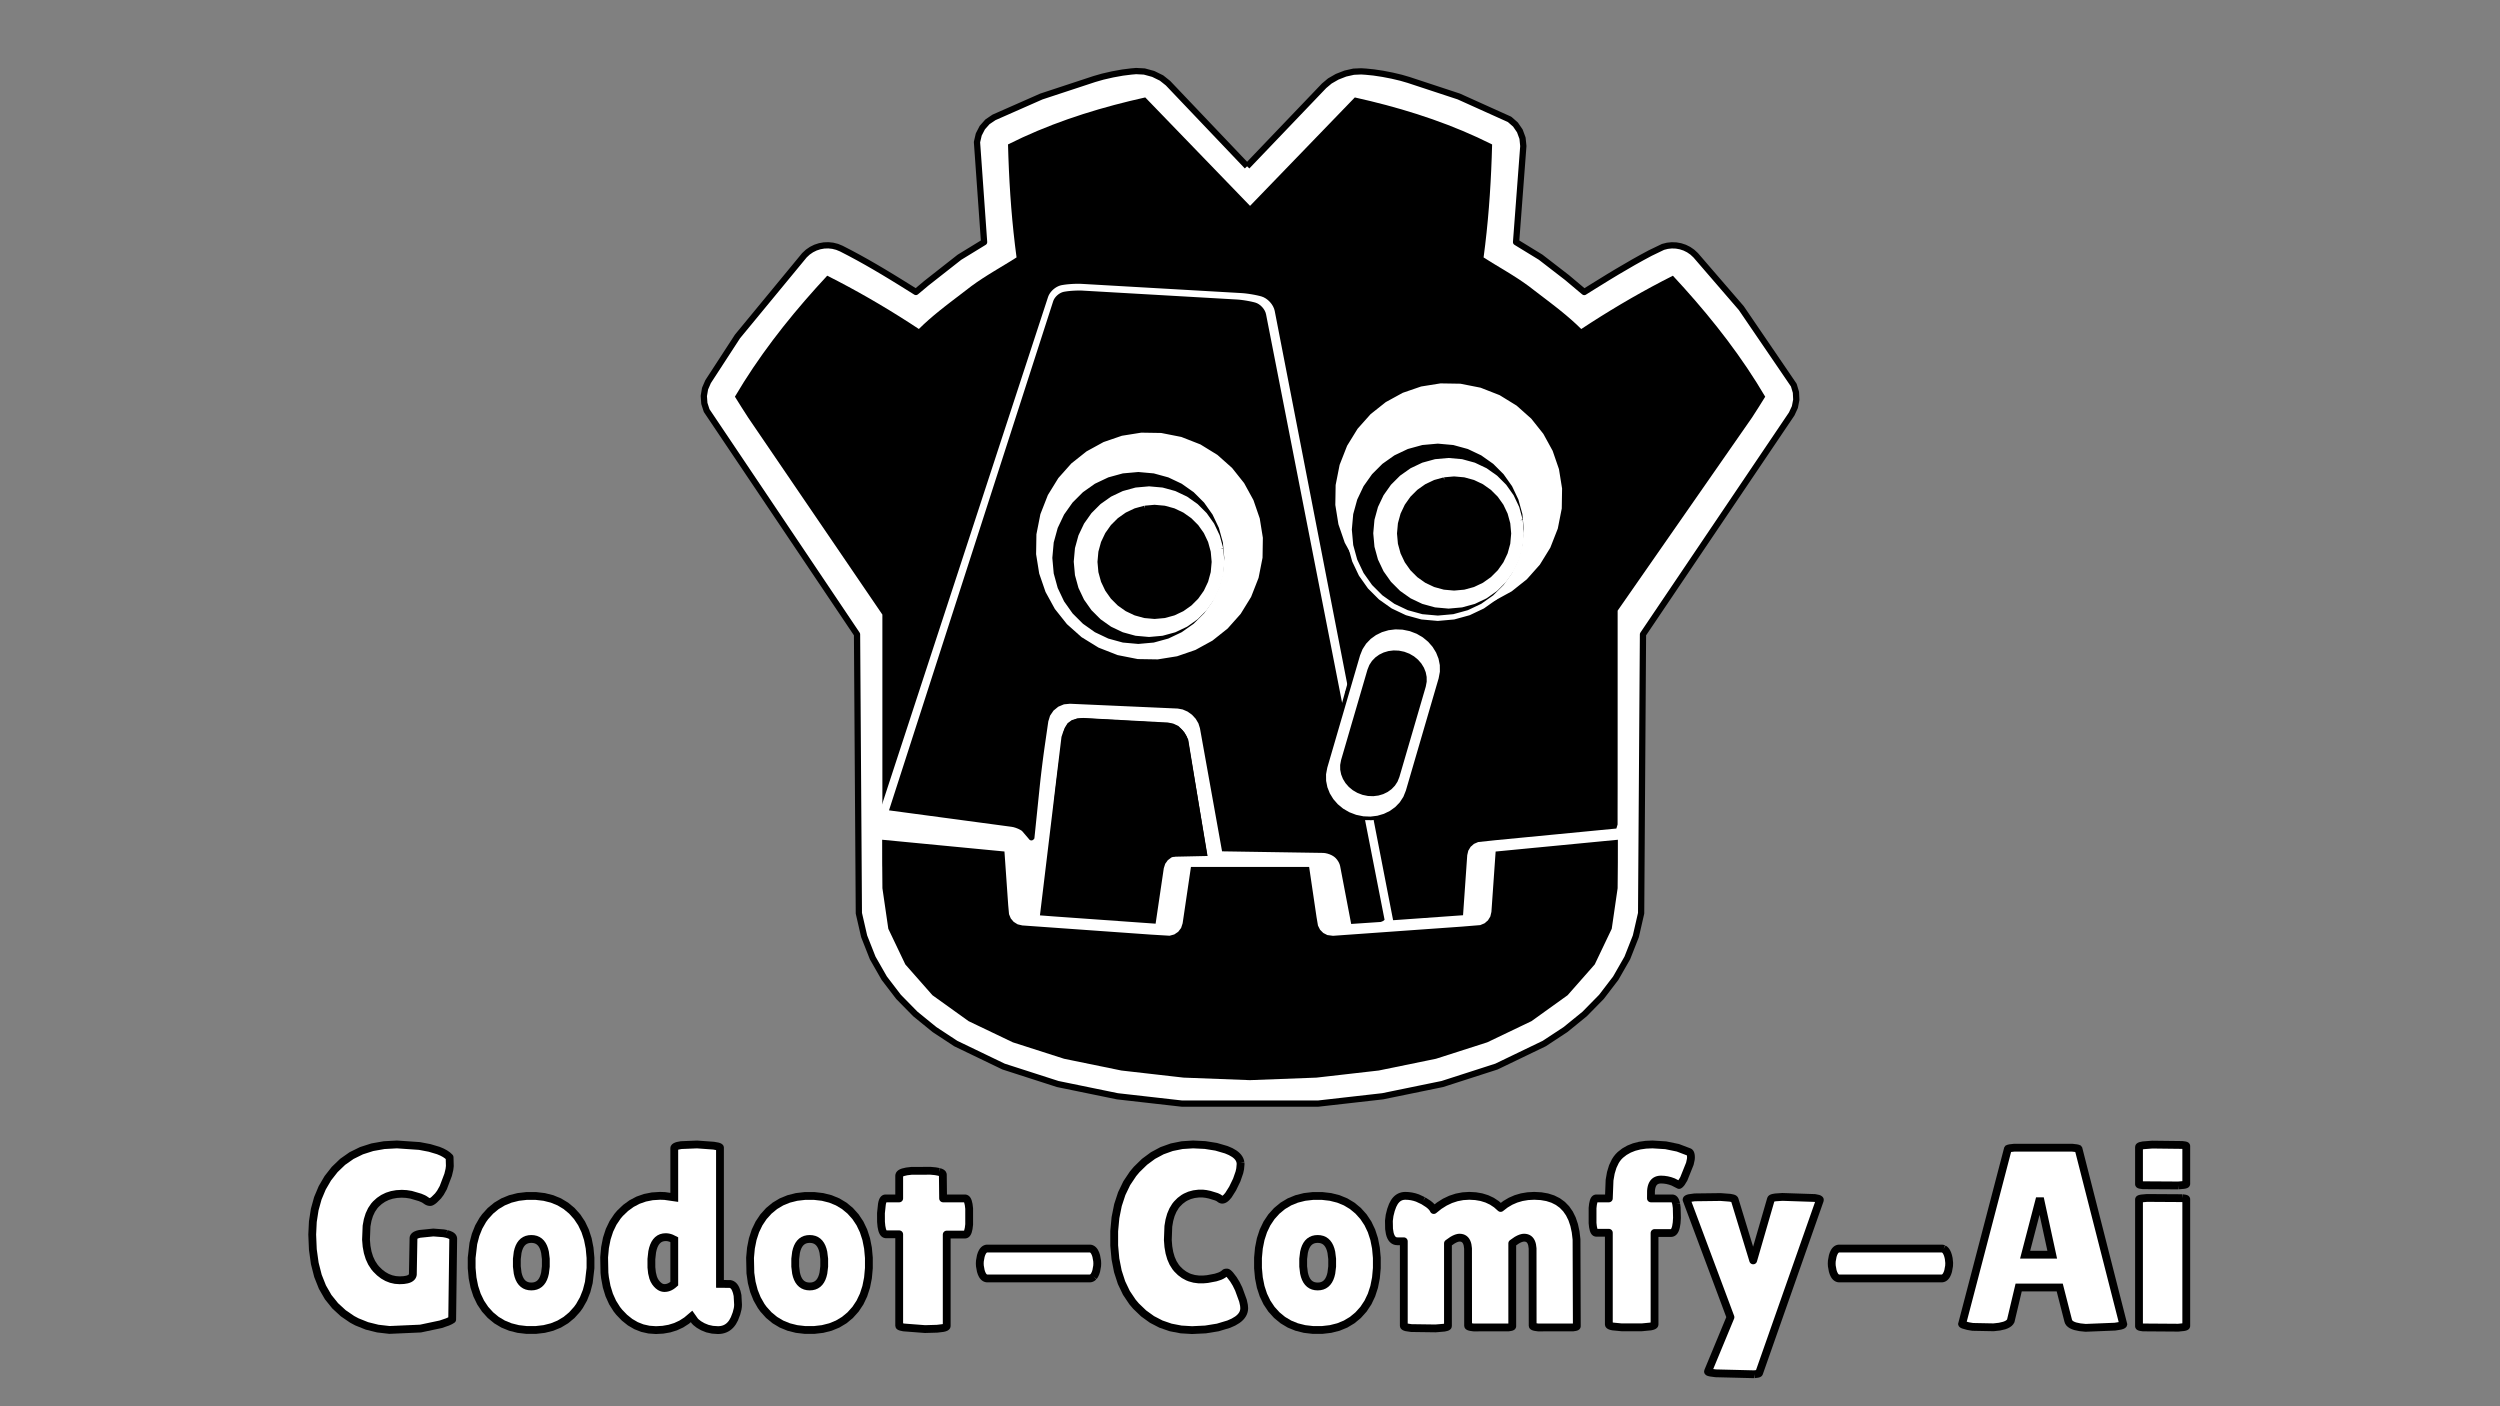 <?xml version="1.0" encoding="UTF-8" standalone="no"?>
<svg
   version="1.1"
   width="1920"
   height="1080"
   id="svg51"
   sodipodi:docname="Godot_Comfy_AI_logo.svg"
   inkscape:version="1.3.2 (091e20ef0f, 2023-11-25, custom)"
   xmlns:inkscape="http://www.inkscape.org/namespaces/inkscape"
   xmlns:sodipodi="http://sodipodi.sourceforge.net/DTD/sodipodi-0.dtd"
   xmlns="http://www.w3.org/2000/svg"
   xmlns:svg="http://www.w3.org/2000/svg">
  <rect width="100%" height="100%" fill="#808080" stroke="none"/>
  <defs
     id="defs51" />
  <sodipodi:namedview
     id="namedview51"
     pagecolor="#ffffff"
     bordercolor="#000000"
     borderopacity="0.25"
     inkscape:showpageshadow="2"
     inkscape:pageopacity="0.0"
     inkscape:pagecheckerboard="0"
     inkscape:deskcolor="#d1d1d1"
     showguides="true"
     inkscape:zoom="0.3892311"
     inkscape:cx="888.93205"
     inkscape:cy="706.52114"
     inkscape:window-width="1920"
     inkscape:window-height="1008"
     inkscape:window-x="0"
     inkscape:window-y="0"
     inkscape:window-maximized="1"
     inkscape:current-layer="strokes" />
  <g
     id="ViewLayer_LineSet"
     inkscape:groupmode="lineset"
     inkscape:label="ViewLayer_LineSet">
    <g
       inkscape:groupmode="layer"
       id="strokes"
       inkscape:label="strokes">
      <path
         fill="none"
         stroke-width="3.0"
         stroke-linecap="butt"
         stroke-opacity="1.0"
         stroke="rgb(0, 0, 0)"
         stroke-linejoin="round"
         d=" M 957.777, 127.713 950.884, 120.468 943.991, 113.224 937.098, 105.979 930.205, 98.734 923.312, 91.489 916.419, 84.244 909.526, 77.000 902.633, 69.755 897.028, 63.863 892.093, 59.929 885.705, 56.784 878.837, 54.906 872.534, 54.580 868.764, 54.905 862.173, 55.727 854.484, 57.116 846.869, 58.862 840.486, 60.697 830.988, 63.826 821.490, 66.956 811.993, 70.086 802.495, 73.216 799.778, 74.111 790.628, 78.145 781.478, 82.180 772.328, 86.214 763.404, 90.149 758.366, 93.546 754.409, 98.006 751.680, 103.284 750.325, 109.135 751.033, 119.110 751.742, 129.085 752.451, 139.060 753.159, 149.034 753.868, 159.009 754.576, 168.984 755.285, 178.959 755.784, 185.985 747.255, 191.205 738.725, 196.425 736.864, 197.564 728.999, 203.739 721.133, 209.914 713.268, 216.090 711.424, 217.537 708.758, 219.782 706.088, 222.021 703.423, 224.238 697.218, 220.352 690.992, 216.481 684.736, 212.641 678.443, 208.843 672.106, 205.100 665.717, 201.425 659.268, 197.831 652.752, 194.330 646.161, 190.936 642.916, 189.589 639.572, 188.742 636.182, 188.386 632.799, 188.511 629.473, 189.110 626.258, 190.171 623.204, 191.685 620.365, 193.644 617.792, 196.038 611.432, 203.755 605.071, 211.471 598.710, 219.187 592.349, 226.903 585.988, 234.619 579.627, 242.335 573.266, 250.051 566.412, 258.365 560.960, 266.749 555.508, 275.132 550.056, 283.515 544.604, 291.898 543.804, 293.128 541.484, 298.476 540.529, 304.124 540.935, 309.818 542.700, 315.308 548.278, 323.608 553.855, 331.908 559.433, 340.208 565.011, 348.508 570.588, 356.808 576.166, 365.108 581.744, 373.408 587.321, 381.708 592.899, 390.008 598.477, 398.308 604.054, 406.608 609.632, 414.908 615.210, 423.208 620.787, 431.508 626.365, 439.808 631.942, 448.108 637.520, 456.408 643.098, 464.708 648.675, 473.008 654.253, 481.308 658.206, 487.191 658.271, 497.191 658.337, 507.191 658.402, 517.191 658.467, 527.190 658.532, 537.190 658.597, 547.190 658.662, 557.190 658.727, 567.190 658.793, 577.189 658.858, 587.189 658.923, 597.189 658.988, 607.189 659.053, 617.188 659.118, 627.188 659.184, 637.188 659.249, 647.188 659.314, 657.188 659.379, 667.187 659.444, 677.187 659.509, 687.187 659.574, 697.187 659.602, 701.368 661.839, 711.114 663.667, 719.083 667.334, 728.386 670.223, 735.714 675.184, 744.397 679.088, 751.229 685.166, 759.170 690.082, 765.594 697.089, 772.729 703.025, 778.774 710.784, 785.083 717.736, 790.737 726.093, 796.229 734.035, 801.449 743.044, 805.788 752.054, 810.127 761.064, 814.466 770.073, 818.805 770.735, 819.123 780.253, 822.190 789.771, 825.257 799.289, 828.324 808.808, 831.390 812.333, 832.526 822.128, 834.539 831.923, 836.552 841.719, 838.565 851.514, 840.578 858.165, 841.945 868.101, 843.073 878.037, 844.200 887.973, 845.328 897.909, 846.455 907.537, 847.548 917.537, 847.548 927.537, 847.548 937.537, 847.548 947.537, 847.548 957.537, 847.548 967.537, 847.548 977.537, 847.548 987.537, 847.548 997.537, 847.548 1007.537, 847.548 1012.495, 847.548 1022.432, 846.420 1032.368, 845.293 1042.304, 844.165 1052.240, 843.038 1061.866, 841.945 1071.661, 839.932 1081.457, 837.919 1091.252, 835.906 1101.047, 833.893 1107.695, 832.527 1117.213, 829.460 1126.731, 826.392 1136.249, 823.325 1145.767, 820.258 1149.287, 819.124 1158.296, 814.783 1167.305, 810.443 1176.314, 806.103 1185.323, 801.763 1185.979, 801.447 1194.335, 795.953 1202.273, 790.734 1210.031, 784.424 1216.980, 778.770 1223.985, 771.634 1229.919, 765.590 1235.995, 757.647 1240.909, 751.225 1245.869, 742.542 1249.772, 735.710 1253.438, 726.406 1256.325, 719.079 1258.561, 709.333 1260.389, 701.366 1260.455, 691.366 1260.522, 681.366 1260.588, 671.366 1260.654, 661.367 1260.720, 651.367 1260.787, 641.367 1260.853, 631.367 1260.919, 621.368 1260.986, 611.368 1261.052, 601.368 1261.118, 591.368 1261.184, 581.368 1261.251, 571.369 1261.317, 561.369 1261.383, 551.369 1261.449, 541.369 1261.516, 531.370 1261.582, 521.370 1261.648, 511.370 1261.714, 501.370 1261.781, 491.370 1261.808, 487.191 1267.402, 478.902 1272.995, 470.613 1278.589, 462.323 1284.182, 454.034 1289.776, 445.745 1295.369, 437.455 1300.963, 429.166 1306.556, 420.877 1312.150, 412.587 1317.743, 404.298 1323.337, 396.009 1328.930, 387.719 1334.524, 379.430 1340.117, 371.141 1345.711, 362.852 1351.304, 354.562 1356.898, 346.273 1362.491, 337.984 1368.085, 329.694 1373.678, 321.405 1376.031, 317.919 1378.470, 312.629 1379.554, 307.009 1379.281, 301.311 1377.646, 295.785 1372.013, 287.523 1366.379, 279.261 1360.746, 270.999 1355.112, 262.737 1349.478, 254.475 1343.845, 246.213 1338.211, 237.951 1337.315, 236.636 1330.783, 229.064 1324.251, 221.492 1317.719, 213.920 1311.187, 206.348 1304.656, 198.776 1302.312, 196.060 1299.740, 193.668 1296.903, 191.711 1293.852, 190.197 1290.638, 189.137 1287.315, 188.538 1283.934, 188.412 1280.546, 188.767 1277.204, 189.612 1268.196, 193.954 1267.372, 194.351 1260.857, 197.853 1254.408, 201.450 1245.770, 206.488 1241.681, 208.874 1235.388, 212.675 1226.881, 217.931 1222.904, 220.389 1216.699, 224.276 1214.035, 222.058 1211.368, 219.817 1203.716, 213.378 1203.421, 213.130 1195.505, 207.019 1187.589, 200.908 1183.195, 197.517 1174.667, 192.295 1166.139, 187.073 1164.338, 185.970 1165.091, 175.999 1165.845, 166.027 1166.598, 156.056 1167.352, 146.084 1168.105, 136.113 1168.859, 126.141 1169.612, 116.169 1169.913, 112.184 1169.301, 106.138 1167.241, 100.543 1163.879, 95.643 1159.363, 91.684 1150.246, 87.575 1141.129, 83.466 1132.013, 79.356 1122.896, 75.247 1120.342, 74.096 1110.845, 70.966 1101.348, 67.836 1091.850, 64.705 1082.353, 61.575 1081.865, 61.414 1076.093, 59.729 1069.239, 58.102 1061.974, 56.692 1055.010, 55.637 1049.027, 55.040 1045.366, 54.801 1039.597, 55.059 1033.252, 56.484 1026.952, 58.937 1021.314, 62.179 1016.890, 65.891 1009.979, 73.118 1003.068, 80.346 996.157, 87.574 989.246, 94.801 982.335, 102.029 975.424, 109.257 968.513, 116.484 961.602, 123.712 957.777, 127.713 "
         id="path1"
         style="stroke-width:4.8;stroke-dasharray:none;fill:#ffffff"
         inkscape:export-filename="godot-comfy-ai-logo_2.png"
         inkscape:export-xdpi="300"
         inkscape:export-ydpi="300" />
      <path
         fill="none"
         stroke-width="3"
         stroke-linecap="butt"
         stroke-opacity="1"
         stroke="rgb(0, 0, 0)"
         stroke-linejoin="round"
         d="m 1067.343,706.911 5.687,-0.405 -0.026,0.002 9.974,-0.712 9.975,-0.711 0.298,-0.022 9.975,-0.711 9.975,-0.711 0.298,-0.022 9.975,-0.711 0.149,-0.011 0.358,-5.123 0.696,-9.976 0.019,-0.27 0.696,-9.975 0.019,-0.27 0.696,-9.976 0.019,-0.27 0.696,-9.976 0.019,-0.27 0.804,-3.464 1.781,-2.96 2.58,-2.272 3.199,-1.401 9.943,-1.066 3.433,-0.369 9.954,-0.96 9.954,-0.96 3.293,-0.318 9.954,-0.96 9.953,-0.96 3.294,-0.318 9.953,-0.96 9.954,-0.96 3.293,-0.318 9.954,-0.96 1.646,-0.158 9.954,-0.96 1.647,-0.159 0.928,-3.092 v -6.042 -3.021 l 0.022,-10 0.019,-8.928 v -10 -10 -10 -4.835 -10 -10 -10 -4.835 -10 -7.418 -10 -10 -10 -10 -9.165 l 5.712,-8.208 5.711,-8.208 5.712,-8.209 5.711,-8.208 5.712,-8.209 5.711,-8.208 5.712,-8.209 5.711,-8.208 5.712,-8.209 5.711,-8.208 5.712,-8.208 5.711,-8.209 5.712,-8.208 5.711,-8.209 5.712,-8.208 5.711,-8.209 5.712,-8.208 6.065,-8.716 5.112,-7.973 5.059,-8.084 -5.201,-8.541 -1.648,-2.707 -5.459,-8.379 -1.702,-2.612 -5.697,-8.219 -1.752,-2.526 -5.917,-8.062 -1.796,-2.449 -6.118,-7.91 -1.838,-2.376 -6.3,-7.766 -1.874,-2.31 -6.465,-7.628 -1.904,-2.246 -6.614,-7.501 -1.926,-2.185 -6.747,-7.381 -1.943,-2.127 -8.094,4.148 -8.037,4.261 -7.976,4.37 -7.908,4.473 -7.836,4.569 -7.76,4.659 -7.677,4.743 -7.59,4.821 -7.498,4.894 -3.778,-3.634 -3.869,-3.504 -3.947,-3.394 -4.011,-3.305 -4.062,-3.235 -4.1,-3.185 -4.123,-3.155 -4.133,-3.146 -4.13,-3.157 -4.106,-3.163 -4.202,-3.002 -4.28,-2.871 -4.338,-2.771 -4.378,-2.703 -4.4,-2.666 -4.403,-2.661 -4.388,-2.685 -4.355,-2.741 1.219,-9.59 1.08,-9.569 0.948,-9.565 0.824,-9.573 0.706,-9.595 0.594,-9.632 0.489,-9.681 0.392,-9.745 0.3,-9.824 -9.011,-4.336 -2.244,-1.081 -9.154,-4.026 -2.252,-0.991 -9.279,-3.728 -2.261,-0.909 -9.388,-3.445 -2.273,-0.834 -9.482,-3.176 -2.283,-0.765 -9.564,-2.924 -2.292,-0.701 -9.633,-2.687 -2.299,-0.641 -9.691,-2.467 -2.301,-0.586 -9.74,-2.265 -2.297,-0.534 -6.949,7.191 -6.949,7.191 -6.949,7.191 -6.949,7.192 -6.949,7.191 -6.949,7.191 -6.949,7.191 -6.949,7.191 -6.949,7.191 -6.949,7.191 -6.949,7.191 -4.034,4.174 -6.949,-7.191 -6.949,-7.191 -6.949,-7.191 -6.948,-7.192 -6.95,-7.191 -6.949,-7.191 -6.948,-7.191 -6.95,-7.191 -6.948,-7.191 -6.949,-7.191 -6.949,-7.191 -4.034,-4.174 0.015,-0.021 -9.74,2.266 -2.292,0.533 -9.69,2.468 -2.298,0.585 -9.632,2.687 -2.296,0.641 -9.563,2.924 -2.291,0.7 -9.482,3.177 -2.283,0.764 -9.388,3.445 -2.272,0.834 -9.279,3.729 -2.261,0.909 -9.154,4.026 -2.251,0.991 -9.011,4.337 -2.244,1.08 0.299,9.824 0.391,9.745 0.489,9.682 0.595,9.632 0.706,9.595 0.825,9.573 0.951,9.564 1.082,9.57 1.222,9.588 -4.362,2.742 -4.392,2.686 -4.405,2.66 -4.401,2.666 -4.378,2.703 -4.337,2.772 -4.278,2.871 -4.202,3.001 -4.107,3.163 -4.126,3.157 -4.131,3.146 -4.123,3.155 -4.101,3.186 -4.064,3.235 -4.014,3.304 -3.951,3.395 -3.872,3.504 -3.78,3.634 -7.497,-4.894 -7.589,-4.821 -7.676,-4.744 -7.759,-4.659 -7.835,-4.569 -7.908,-4.472 -7.976,-4.37 -8.038,-4.262 -8.096,-4.147 -6.746,7.382 -1.943,2.127 -6.613,7.501 -1.927,2.185 -6.464,7.629 -1.903,2.246 -6.299,7.766 -1.873,2.309 -6.117,7.911 -1.837,2.376 -5.916,8.062 -1.796,2.448 -5.697,8.218 -1.751,2.526 -5.459,8.379 -1.702,2.612 -5.202,8.541 -1.649,2.707 5.058,8.083 5.111,7.973 5.63,8.264 5.631,8.265 5.63,8.264 5.631,8.264 5.63,8.264 5.631,8.265 5.63,8.264 5.631,8.264 5.63,8.264 5.631,8.264 5.63,8.265 5.631,8.264 5.63,8.264 5.631,8.264 5.63,8.265 5.631,8.264 5.63,8.264 5.631,8.264 1.725,2.533 v 10 10 10 10 10 0.677 10 8.93 10 8.929 10 8.93 10 8.93 10 8.93 7.94 l 99.196,9.738 124.548,22.958 132.9,-2.932 3.288,54.022 z"
         id="path32"
         style="fill:#000000;stroke:none;stroke-width:4.1;stroke-dasharray:none"
         sodipodi:nodetypes="ccccccccccccccccccccccccccccccccccccccccccccccccccccccccccccccccccccccccccccccccccccccccccccccccccccccccccccccccccccccccccccccccccccccccccccccccccccccccccccccccccccccccccccccccccccccccccccccccccccccccccccccccccccccccccccccccccccccccccccccccccccccccccccccccccccccccccccccccccccccccccccccccccc" />
      <path
         fill="none"
         stroke-width="3.0"
         stroke-linecap="butt"
         stroke-opacity="1.0"
         stroke="rgb(0, 0, 0)"
         stroke-linejoin="round"
         d=" M 1132.332, 468.499 1134.271, 468.187 1143.727, 464.934 1148.709, 463.220 1157.478, 458.413 1162.062, 455.901 1169.891, 449.679 1174.017, 446.399 1180.665, 438.929 1184.261, 434.888 1189.505, 426.373 1192.482, 421.538 1196.130, 412.227 1198.366, 406.519 1200.299, 396.708 1201.483, 390.704 1201.642, 380.705 1201.732, 375.036 1200.145, 365.163 1199.287, 359.829 1196.032, 350.374 1194.318, 345.396 1189.510, 336.628 1186.998, 332.048 1180.775, 324.220 1177.499, 320.099 1170.028, 313.451 1165.991, 309.860 1157.476, 304.617 1152.648, 301.645 1143.337, 297.998 1137.642, 295.766 1127.831, 293.832 1121.819, 292.646 1111.820, 292.483 1106.144, 292.391 1096.271, 293.974 1090.931, 294.829 1081.474, 298.079 1076.492, 299.791 1067.721, 304.595 1063.139, 307.104 1055.308, 313.324 1051.185, 316.598 1044.535, 324.067 1040.943, 328.102 1035.699, 336.616 1032.726, 341.443 1029.078, 350.754 1026.845, 356.452 1024.911, 366.263 1023.725, 372.277 1023.564, 382.276 1023.472, 387.954 1025.057, 397.827 1025.915, 403.168 1029.168, 412.624 1030.882, 417.609 1035.689, 426.378 1038.202, 430.963 1044.247, 438.569 "
         id="path31"
         style="fill:#ffffff;stroke-width:4.1;stroke-dasharray:none" />
      <path
         fill="none"
         stroke-width="3.0"
         stroke-linecap="butt"
         stroke-opacity="1.0"
         stroke="rgb(0, 0, 0)"
         stroke-linejoin="round"
         d=" M 1033.163, 531.001 1031.255, 521.184 1029.348, 511.368 1027.441, 501.551 1025.533, 491.735 1023.626, 481.919 1021.718, 472.102 1019.811, 462.286 1017.904, 452.469 1015.996, 442.653 1014.089, 432.837 1012.182, 423.020 1010.274, 413.204 1008.367, 403.387 1006.459, 393.571 1004.552, 383.755 1002.645, 373.938 1000.737, 364.122 998.830, 354.305 996.923, 344.489 995.015, 334.672 993.108, 324.856 991.200, 315.040 989.293, 305.223 987.386, 295.407 985.478, 285.590 983.571, 275.774 981.664, 265.958 979.756, 256.141 977.849, 246.325 976.496, 239.364 976.083, 237.907 975.412, 236.428 974.509, 234.985 973.408, 233.632 972.152, 232.422 970.789, 231.401 969.371, 230.608 968.011, 230.096 967.964, 230.079 967.954, 230.075 968.010, 230.091 967.964, 230.079 967.954, 230.076 966.477, 229.689 964.720, 229.286 962.804, 228.898 960.804, 228.539 958.797, 228.223 956.860, 227.963 955.067, 227.768 953.487, 227.646 943.504, 227.070 933.521, 226.494 923.537, 225.919 913.554, 225.343 903.570, 224.767 893.587, 224.192 883.603, 223.616 873.620, 223.040 863.637, 222.464 853.653, 221.889 843.670, 221.313 833.686, 220.737 830.695, 220.565 829.835, 220.526 828.890, 220.503 827.875, 220.497 826.803, 220.508 825.691, 220.535 824.555, 220.579 823.412, 220.638 822.278, 220.712 821.169, 220.799 820.102, 220.899 819.092, 221.009 818.155, 221.129 817.303, 221.256 816.053, 221.459 815.235, 221.636 814.399, 221.904 813.556, 222.259 812.719, 222.695 811.901, 223.208 811.112, 223.788 810.366, 224.428 809.671, 225.118 809.039, 225.848 808.479, 226.608 807.999, 227.386 807.606, 228.171 807.306, 228.952 804.197, 238.456 801.088, 247.961 797.979, 257.465 794.870, 266.969 791.760, 276.474 788.651, 285.978 785.542, 295.483 782.433, 304.987 779.324, 314.491 776.215, 323.996 773.106, 333.500 769.996, 343.005 766.887, 352.509 763.778, 362.013 760.669, 371.518 757.560, 381.022 754.451, 390.526 751.342, 400.031 748.232, 409.535 745.123, 419.040 742.014, 428.544 738.905, 438.048 735.796, 447.553 732.687, 457.057 729.578, 466.561 726.468, 476.066 723.359, 485.570 720.250, 495.075 717.141, 504.579 714.032, 514.083 710.923, 523.588 707.814, 533.092 704.704, 542.596 701.595, 552.101 698.486, 561.605 695.377, 571.110 692.268, 580.614 689.159, 590.118 686.050, 599.623 682.940, 609.127 679.831, 618.632 677.667, 625.247 674.558, 634.751 674.144, 636.018 684.059, 637.318 693.974, 638.617 703.889, 639.916 713.805, 641.215 723.720, 642.514 733.635, 643.813 743.550, 645.112 753.466, 646.411 763.381, 647.710 773.296, 649.009 781.255, 650.052 782.849, 650.355 784.650, 650.895 786.484, 651.618 788.169, 652.453 789.542, 653.319 790.427, 663.280 791.311, 673.240 792.196, 683.201 793.081, 693.162 793.952, 702.977 794.796, 704.007 795.792, 704.553 796.842, 704.559 797.844, 704.026 798.656, 703.058 798.700, 703.006 799.652, 693.051 800.604, 683.096 801.556, 673.142 802.508, 663.187 803.460, 653.233 804.412, 643.278 805.364, 633.324 806.316, 623.369 807.230, 613.813 807.812, 608.454 808.548, 602.160 809.366, 595.547 810.185, 589.263 810.926, 583.924 812.357, 574.026 813.787, 564.129 813.947, 563.026 815.348, 558.462 818.085, 554.430 821.888, 551.324 826.386, 549.448 831.138, 548.987 841.121, 549.562 851.105, 550.138 861.088, 550.714 871.072, 551.289 881.055, 551.865 891.039, 552.441 897.254, 552.799 901.227, 553.526 905.114, 555.211 908.651, 557.737 911.595, 560.934 913.747, 564.583 914.960, 568.435 916.625, 578.296 918.290, 588.156 919.955, 598.017 921.620, 607.877 923.286, 617.737 924.951, 627.598 926.616, 637.458 928.281, 647.318 929.956, 657.237 930.250, 658.976 940.249, 659.097 950.248, 659.218 960.247, 659.340 970.247, 659.461 980.246, 659.582 990.245, 659.703 1000.244, 659.824 1010.244, 659.946 1011.760, 659.964 1013.363, 660.116 1015.173, 660.517 1017.014, 661.129 1018.705, 661.890 1020.080, 662.727 1020.623, 663.121 1021.818, 664.175 1022.983, 665.568 1024.005, 667.162 1024.785, 668.803 1025.245, 670.328 1026.788, 680.208 1028.332, 690.089 1029.875, 699.969 1031.419, 709.849 1031.751, 711.977 1041.733, 711.372 1051.715, 710.768 1061.696, 710.163 1064.590, 709.988 1065.978, 709.449 1066.981, 708.862 1067.599, 708.227 1067.343, 706.911 1065.436, 697.095 1063.528, 687.279 1061.621, 677.462 1059.714, 667.646 1057.806, 657.829 1055.899, 648.013 1053.991, 638.197 1052.377, 629.885 "
         id="path44"
         style="fill:#ffffff;stroke:#ffffff;stroke-width:5.1;stroke-dasharray:none" />
      <path
         fill="none"
         stroke-width="3.0"
         stroke-linecap="butt"
         stroke-opacity="1.0"
         stroke="rgb(0, 0, 0)"
         stroke-linejoin="round"
         d=" M 1030.729, 539.736 1028.808, 529.922 1026.887, 520.108 1024.966, 510.295 1023.045, 500.481 1021.124, 490.667 1019.203, 480.853 1017.281, 471.040 1015.360, 461.226 1013.439, 451.412 1011.518, 441.598 1009.597, 431.785 1007.676, 421.971 1005.755, 412.157 1003.833, 402.344 1001.912, 392.530 999.991, 382.716 998.070, 372.902 996.149, 363.089 994.228, 353.275 992.307, 343.461 990.385, 333.647 988.464, 323.834 986.543, 314.020 984.622, 304.206 982.701, 294.393 980.780, 284.579 978.859, 274.765 976.938, 264.951 975.016, 255.138 973.095, 245.324 972.318, 241.352 971.919, 239.944 971.270, 238.515 970.398, 237.121 969.334, 235.814 968.671, 235.175 968.610, 235.116 968.121, 234.645 966.804, 233.658 965.434, 232.893 964.120, 232.398 964.075, 232.381 964.065, 232.377 964.119, 232.393 964.075, 232.381 964.065, 232.378 962.638, 232.004 960.940, 231.615 959.089, 231.240 957.157, 230.893 955.218, 230.588 953.347, 230.337 951.615, 230.148 950.089, 230.031 940.105, 229.455 930.122, 228.879 920.138, 228.304 910.155, 227.728 900.171, 227.152 890.188, 226.576 880.205, 226.001 870.221, 225.425 860.238, 224.849 850.254, 224.274 840.271, 223.698 831.457, 223.190 830.626, 223.152 829.714, 223.130 828.732, 223.124 827.697, 223.135 826.623, 223.161 825.526, 223.203 824.421, 223.260 823.325, 223.331 822.254, 223.416 821.223, 223.512 820.248, 223.619 819.342, 223.735 818.520, 223.857 817.311, 224.053 816.521, 224.224 815.713, 224.483 814.899, 224.826 814.091, 225.248 813.300, 225.743 812.538, 226.303 811.817, 226.921 811.146, 227.588 810.536, 228.294 809.995, 229.028 809.531, 229.779 809.151, 230.538 808.861, 231.292 805.792, 240.810 802.723, 250.327 799.654, 259.845 796.585, 269.362 793.516, 278.879 790.446, 288.397 787.377, 297.914 784.308, 307.432 781.239, 316.949 778.170, 326.466 775.101, 335.984 772.032, 345.501 768.963, 355.018 765.894, 364.536 762.824, 374.053 759.755, 383.571 756.686, 393.088 753.617, 402.605 750.548, 412.123 747.479, 421.640 744.410, 431.157 741.341, 440.675 738.272, 450.192 735.202, 459.710 732.133, 469.227 729.064, 478.744 725.995, 488.262 722.926, 497.779 719.857, 507.297 716.788, 516.814 713.719, 526.331 710.650, 535.849 707.580, 545.366 704.511, 554.883 701.442, 564.401 698.373, 573.918 695.304, 583.436 692.235, 592.953 689.166, 602.470 686.097, 611.988 682.754, 622.352 692.665, 623.683 702.577, 625.013 712.488, 626.343 722.399, 627.674 732.310, 629.004 742.221, 630.335 752.132, 631.665 762.043, 632.995 771.954, 634.326 776.863, 634.985 778.403, 635.278 780.144, 635.800 781.915, 636.498 783.544, 637.305 784.870, 638.141 789.818, 643.911 790.633, 644.907 791.595, 645.434 792.610, 645.440 793.578, 644.925 794.405, 643.939 795.429, 633.992 796.452, 624.045 797.476, 614.097 798.500, 604.150 798.607, 603.111 799.169, 597.934 799.880, 591.853 800.670, 585.464 801.462, 579.394 802.178, 574.235 803.608, 564.338 805.039, 554.441 805.096, 554.046 806.450, 549.636 809.094, 545.741 812.768, 542.740 817.114, 540.928 821.705, 540.482 831.695, 540.927 841.685, 541.371 851.675, 541.816 861.665, 542.261 871.655, 542.705 881.645, 543.150 891.635, 543.595 901.625, 544.040 904.452, 544.165 908.290, 544.868 912.046, 546.495 915.462, 548.936 918.307, 552.024 920.386, 555.549 921.557, 559.271 923.325, 569.114 925.093, 578.956 926.861, 588.799 928.629, 598.641 930.397, 608.484 932.165, 618.326 933.933, 628.169 935.701, 638.011 937.468, 647.854 938.541, 653.827 948.540, 653.983 958.539, 654.140 968.538, 654.296 978.536, 654.453 988.535, 654.609 998.534, 654.766 1008.533, 654.922 1016.177, 655.042 1017.726, 655.189 1019.475, 655.576 1021.253, 656.167 1022.887, 656.902 1023.550, 657.306 1023.552, 657.307 1024.216, 657.711 1024.740, 658.091 1025.894, 659.110 1027.020, 660.456 1028.008, 661.996 1028.761, 663.581 1029.205, 665.055 1031.080, 674.878 1032.955, 684.700 1034.829, 694.523 1036.704, 704.346 1037.599, 709.033 1037.706, 709.593 1047.683, 708.921 1057.661, 708.249 1060.442, 708.062 1061.782, 707.541 1062.236, 707.276 1062.751, 706.974 1063.348, 706.361 1061.427, 696.548 1059.506, 686.734 1057.585, 676.920 1055.664, 667.107 1053.742, 657.293 1051.821, 647.479 1049.900, 637.665 1048.371, 629.854 "
         id="path47"
         style="fill:#000000;stroke:none;stroke-width:4.1;stroke-dasharray:none" />
      <path
         fill="none"
         stroke-width="3.0"
         stroke-linecap="butt"
         stroke-opacity="1.0"
         stroke="rgb(0, 0, 0)"
         stroke-linejoin="round"
         d=" M 793.925, 410.110 793.764, 420.109 793.673, 425.786 795.258, 435.660 796.115, 441.001 799.368, 450.457 801.083, 455.442 805.889, 464.211 808.403, 468.796 814.625, 476.625 817.904, 480.751 825.375, 487.399 829.415, 490.995 837.931, 496.237 842.765, 499.214 852.076, 502.861 857.782, 505.096 867.593, 507.030 873.595, 508.213 883.594, 508.373 889.262, 508.464 899.136, 506.878 904.472, 506.020 913.928, 502.767 918.909, 501.053 927.678, 496.246 932.262, 493.733 940.091, 487.512 944.217, 484.232 950.865, 476.762 954.462, 472.721 959.705, 464.206 962.683, 459.370 966.330, 450.059 968.566, 444.352 970.500, 434.541 971.683, 428.536 971.842, 418.538 971.933, 412.869 970.345, 402.996 969.487, 397.662 966.232, 388.207 964.519, 383.229 959.710, 374.461 957.199, 369.881 950.976, 362.053 947.699, 357.932 940.228, 351.284 936.192, 347.693 927.676, 342.450 922.849, 339.478 913.538, 335.831 907.842, 333.599 898.031, 331.664 892.019, 330.479 882.020, 330.316 876.345, 330.224 866.471, 331.806 861.132, 332.662 851.674, 335.912 846.692, 337.624 837.921, 342.428 833.339, 344.937 825.509, 351.157 821.386, 354.431 814.736, 361.900 811.144, 365.934 805.899, 374.449 802.926, 379.276 799.278, 388.587 797.046, 394.285 795.111, 404.096 793.925, 410.110 "
         id="path41"
         style="fill:#ffffff;stroke-width:4.1;stroke-dasharray:none" />
      <path
         fill="none"
         stroke-width="3.0"
         stroke-linecap="butt"
         stroke-opacity="1.0"
         stroke="rgb(0, 0, 0)"
         stroke-linejoin="round"
         d=" M 1675.899, 920.190 1665.899, 920.129 1655.899, 920.068 1648.930, 920.026 1644.772, 920.402 1643.890, 920.566 1643.260, 920.749 1642.881, 920.951 1642.755, 921.173 1642.755, 931.173 1642.755, 941.173 1642.755, 951.173 1642.755, 961.173 1642.755, 971.173 1642.755, 981.173 1642.755, 991.173 1642.755, 1001.173 1642.755, 1011.173 1642.755, 1018.552 1642.881, 1018.774 1643.260, 1018.976 1643.890, 1019.160 1645.906, 1019.468 1655.906, 1019.541 1665.906, 1019.614 1672.875, 1019.665 1677.033, 1019.235 1677.915, 1019.048 1678.545, 1018.839 1678.923, 1018.607 1679.049, 1018.354 1679.049, 1008.354 1679.049, 998.354 1679.049, 988.354 1679.049, 978.354 1679.049, 968.354 1679.049, 958.354 1679.049, 948.354 1679.049, 938.354 1679.049, 928.354 1679.049, 920.975 1678.924, 920.785 1678.546, 920.611 1677.915, 920.454 1675.899, 920.190 "
         id="path2"
         style="stroke-width:6;stroke-dasharray:none;fill:#ffffff" />
      <path
         fill="none"
         stroke-width="3.0"
         stroke-linecap="butt"
         stroke-opacity="1.0"
         stroke="rgb(0, 0, 0)"
         stroke-linejoin="round"
         d=" M 342.838, 947.600 340.535, 947.154 332.800, 946.559 322.851, 947.564 322.362, 947.613 320.764, 948.016 319.486, 948.522 318.967, 948.815 318.527, 949.134 318.168, 949.479 317.888, 949.850 317.688, 950.247 317.569, 950.671 317.389, 960.669 317.209, 970.668 317.061, 978.917 316.848, 979.669 316.494, 980.349 315.997, 980.958 315.359, 981.495 314.579, 981.961 313.656, 982.355 312.593, 982.677 310.039, 983.107 306.918, 983.250 303.580, 983.010 300.373, 982.291 297.299, 981.093 294.357, 979.415 291.548, 977.259 288.870, 974.623 287.619, 973.129 285.443, 969.807 283.702, 966.039 282.396, 961.824 281.526, 957.163 281.091, 952.057 281.493, 942.065 281.514, 941.551 282.362, 936.968 283.635, 932.869 285.331, 929.255 287.452, 926.126 288.672, 924.743 291.347, 922.319 294.280, 920.336 297.473, 918.793 300.924, 917.691 304.635, 917.030 308.604, 916.810 312.086, 916.997 315.656, 917.559 322.608, 919.598 325.087, 920.655 326.021, 921.168 327.985, 922.495 328.586, 922.785 329.175, 922.991 329.753, 923.115 330.321, 923.156 330.616, 923.129 330.941, 923.046 331.294, 922.909 331.676, 922.716 332.527, 922.165 333.494, 921.394 336.397, 918.501 338.199, 916.094 340.447, 912.094 343.983, 902.740 344.171, 902.244 345.162, 898.112 345.472, 895.548 345.295, 888.846 343.711, 887.378 341.736, 886.014 339.370, 884.755 336.612, 883.601 329.924, 881.607 322.156, 880.119 312.180, 879.434 304.836, 878.929 295.024, 879.464 285.951, 881.067 277.615, 883.739 270.018, 887.479 263.159, 892.289 257.039, 898.167 251.767, 904.899 247.453, 912.270 244.098, 920.281 241.701, 928.930 240.263, 938.218 239.784, 948.146 240.208, 958.137 240.275, 959.693 241.652, 969.598 241.745, 970.270 244.197, 979.878 247.629, 988.517 252.042, 996.185 257.435, 1002.884 263.628, 1008.581 270.437, 1013.241 274.073, 1015.183 281.808, 1018.290 290.160, 1020.362 299.128, 1021.398 309.118, 1020.952 319.108, 1020.507 322.928, 1020.337 332.710, 1018.264 338.419, 1017.054 343.741, 1015.236 345.733, 1014.318 347.278, 1013.396 347.406, 1003.396 347.533, 993.397 347.661, 983.398 347.789, 973.399 347.917, 963.400 348.045, 953.401 348.071, 951.319 348.019, 950.836 347.862, 950.377 347.600, 949.943 347.234, 949.534 346.763, 949.150 346.187, 948.790 344.722, 948.146 342.838, 947.600 "
         id="path3"
         style="stroke-width:6;stroke-dasharray:none;fill:#ffffff" />
      <path
         id="path4"
         style="stroke-width:6;stroke-dasharray:none;fill:#ffffff;stroke:#000000"
         d="M 1546.723 881.451 L 1543.703 881.805 L 1542.76 882.014 L 1542.193 882.246 L 1542.006 882.498 L 1539.475 892.174 L 1536.945 901.85 L 1534.418 911.523 L 1531.887 921.197 L 1529.357 930.873 L 1526.828 940.549 L 1524.299 950.223 L 1521.77 959.898 L 1519.24 969.572 L 1516.711 979.246 L 1514.182 988.922 L 1511.65 998.598 L 1509.121 1008.271 L 1506.9 1016.768 L 1506.934 1016.869 L 1507.027 1016.979 L 1507.186 1017.096 L 1507.408 1017.219 L 1508.041 1017.486 L 1511.463 1018.453 L 1515.055 1019.059 L 1525.053 1019.256 L 1531.031 1019.373 L 1535.592 1018.861 L 1539.228 1018.008 L 1540.699 1017.451 L 1541.939 1016.811 L 1542.947 1016.086 L 1543.725 1015.273 L 1544.27 1014.379 L 1546.576 1004.648 L 1548.885 994.918 L 1550.336 988.803 L 1560.336 988.803 L 1570.336 988.803 L 1580.336 988.803 L 1581.869 988.803 L 1584.348 998.49 L 1586.824 1008.18 L 1588.414 1014.387 L 1588.756 1015.273 L 1589.316 1016.084 L 1590.1 1016.816 L 1591.102 1017.473 L 1592.324 1018.051 L 1593.768 1018.553 L 1597.316 1019.322 L 1601.746 1019.785 L 1611.736 1019.379 L 1621.728 1018.973 L 1624.322 1018.865 L 1628.377 1018.205 L 1629.645 1017.824 L 1630.088 1017.623 L 1630.404 1017.412 L 1630.594 1017.193 L 1630.656 1016.967 L 1628.186 1007.275 L 1625.713 997.586 L 1623.24 987.896 L 1620.768 978.207 L 1618.297 968.518 L 1615.822 958.828 L 1613.352 949.139 L 1610.879 939.449 L 1608.406 929.76 L 1605.934 920.07 L 1603.461 910.381 L 1600.988 900.691 L 1598.516 891.002 L 1596.348 882.498 L 1596.158 882.246 L 1595.592 882.014 L 1594.648 881.805 L 1591.631 881.453 L 1581.631 881.453 L 1571.631 881.453 L 1561.631 881.451 L 1551.631 881.451 L 1546.723 881.451 z M 1566.004 922.561 L 1567.193 922.561 L 1569.316 932.332 L 1571.441 942.105 L 1573.564 951.877 L 1575.689 961.648 L 1576.117 963.615 L 1566.117 963.615 L 1556.117 963.615 L 1555.293 963.615 L 1557.816 953.939 L 1560.342 944.264 L 1562.865 934.588 L 1565.391 924.91 L 1566.004 922.561 z " />
      <path
         id="path6"
         style="stroke-width:6;stroke-dasharray:none;fill:#ffffff;stroke:#000000"
         d="M 618.32 918.492 L 611.791 919.252 L 605.742 920.771 L 600.174 923.053 L 595.082 926.094 L 590.471 929.895 L 586.365 934.436 L 582.922 939.58 L 580.168 945.311 L 578.102 951.623 L 576.725 958.521 L 576.035 966.002 L 576.256 976 L 576.295 977.734 L 577.326 984.926 L 579.049 991.529 L 581.459 997.551 L 584.559 1002.988 L 586.365 1005.488 L 590.471 1010.027 L 595.082 1013.828 L 600.174 1016.871 L 605.742 1019.15 L 611.793 1020.672 L 618.32 1021.432 L 625.207 1021.432 L 631.73 1020.672 L 637.768 1019.15 L 643.32 1016.871 L 648.389 1013.828 L 652.973 1010.027 L 657.047 1005.488 L 660.463 1000.344 L 663.195 994.613 L 665.244 988.301 L 666.611 981.402 L 667.295 973.922 L 667.295 966.002 L 666.611 958.521 L 665.244 951.623 L 663.195 945.311 L 660.463 939.58 L 657.047 934.436 L 652.973 929.895 L 648.389 926.094 L 643.32 923.053 L 637.768 920.771 L 631.73 919.252 L 625.207 918.492 L 618.32 918.492 z M 621.863 951.518 L 623.652 951.645 L 625.287 952.023 L 626.766 952.658 L 628.088 953.545 L 629.256 954.686 L 630.268 956.078 L 631.123 957.727 L 631.822 959.627 L 632.367 961.781 L 632.99 966.85 L 632.99 972.678 L 632.367 977.746 L 631.822 979.9 L 631.123 981.801 L 630.268 983.447 L 629.256 984.842 L 628.088 985.982 L 626.766 986.869 L 625.287 987.504 L 623.652 987.883 L 621.863 988.01 L 620.072 987.883 L 618.439 987.504 L 616.961 986.869 L 615.639 985.982 L 614.471 984.842 L 613.459 983.447 L 612.604 981.801 L 611.902 979.9 L 611.357 977.746 L 610.734 972.678 L 610.734 966.85 L 611.357 961.781 L 611.902 959.627 L 612.604 957.727 L 613.459 956.078 L 614.471 954.686 L 615.639 953.545 L 616.961 952.658 L 618.439 952.023 L 620.072 951.645 L 621.863 951.518 z " />
      <path
         fill="none"
         stroke-width="3.0"
         stroke-linecap="butt"
         stroke-opacity="1.0"
         stroke="rgb(0, 0, 0)"
         stroke-linejoin="round"
         d=" M 1672.875, 910.421 1677.033, 910.045 1677.915, 909.881 1678.545, 909.698 1678.923, 909.495 1679.049, 909.274 1679.049, 899.274 1679.049, 889.274 1679.049, 880.119 1678.924, 879.929 1678.546, 879.756 1677.915, 879.599 1675.899, 879.334 1665.900, 879.212 1655.900, 879.089 1652.963, 879.053 1645.906, 879.604 1643.890, 880.045 1643.260, 880.307 1642.881, 880.596 1642.755, 880.913 1642.755, 890.913 1642.755, 900.913 1642.755, 909.472 1642.881, 909.662 1643.260, 909.835 1643.890, 909.992 1645.906, 910.257 1655.906, 910.318 1665.906, 910.378 1672.875, 910.421 "
         id="path8"
         style="stroke-width:6;stroke-dasharray:none;fill:#ffffff" />
      <path
         fill="none"
         stroke-width="3.0"
         stroke-linecap="butt"
         stroke-opacity="1.0"
         stroke="rgb(0, 0, 0)"
         stroke-linejoin="round"
         d=" M 1093.090, 922.165 1088.605, 920.071 1086.322, 919.339 1084.011, 918.815 1081.672, 918.501 1079.306, 918.397 1078.144, 918.457 1077.036, 918.639 1075.984, 918.942 1074.987, 919.366 1074.045, 919.912 1073.158, 920.578 1072.326, 921.366 1071.549, 922.275 1070.828, 923.305 1069.549, 925.729 1068.266, 929.233 1067.208, 933.420 1066.679, 937.563 1066.795, 943.799 1067.340, 947.220 1067.749, 948.646 1068.249, 949.881 1068.840, 950.926 1069.522, 951.782 1070.294, 952.447 1071.158, 952.922 1072.112, 953.207 1073.158, 953.302 1078.116, 953.302 1078.116, 963.302 1078.116, 973.302 1078.116, 983.302 1078.116, 993.302 1078.116, 1003.302 1078.116, 1013.302 1078.116, 1018.156 1078.234, 1018.504 1078.587, 1018.822 1079.176, 1019.110 1080.000, 1019.368 1083.886, 1019.958 1093.885, 1020.095 1102.492, 1020.213 1109.086, 1019.662 1110.970, 1019.222 1111.559, 1018.960 1111.912, 1018.671 1112.030, 1018.354 1112.030, 1008.354 1112.030, 998.354 1112.030, 988.354 1112.030, 978.354 1112.030, 968.354 1112.030, 958.354 1112.030, 954.889 1115.490, 952.465 1117.038, 951.617 1118.465, 951.010 1119.770, 950.647 1120.378, 950.556 1120.955, 950.526 1122.000, 950.595 1122.955, 950.801 1123.818, 951.145 1124.591, 951.628 1125.273, 952.247 1125.864, 953.005 1126.363, 953.900 1126.772, 954.933 1127.091, 956.104 1127.454, 958.858 1127.462, 968.858 1127.469, 978.858 1127.477, 988.858 1127.485, 998.858 1127.493, 1008.858 1127.500, 1018.156 1127.617, 1018.441 1127.971, 1018.701 1128.560, 1018.936 1129.384, 1019.147 1131.739, 1019.494 1141.739, 1019.484 1151.739, 1019.475 1158.470, 1019.468 1160.354, 1019.160 1160.943, 1018.976 1161.296, 1018.774 1161.414, 1018.552 1161.414, 1008.552 1161.414, 998.552 1161.414, 988.552 1161.414, 978.552 1161.414, 968.552 1161.414, 958.552 1161.414, 954.889 1164.895, 952.465 1166.471, 951.617 1167.937, 951.010 1169.292, 950.647 1169.928, 950.556 1170.537, 950.526 1171.582, 950.595 1172.537, 950.801 1173.400, 951.145 1174.173, 951.628 1174.855, 952.247 1175.446, 953.005 1175.946, 953.900 1176.355, 954.933 1176.673, 956.104 1177.036, 958.858 1177.044, 968.858 1177.052, 978.858 1177.059, 988.858 1177.067, 998.858 1177.075, 1008.858 1177.082, 1018.156 1177.199, 1018.441 1177.553, 1018.701 1178.141, 1018.936 1178.966, 1019.147 1181.321, 1019.494 1191.321, 1019.484 1201.321, 1019.475 1208.052, 1019.468 1209.936, 1019.160 1210.525, 1018.976 1210.878, 1018.774 1210.996, 1018.552 1210.962, 1008.552 1210.927, 998.552 1210.893, 988.552 1210.859, 978.552 1210.825, 968.552 1210.791, 958.553 1210.768, 951.893 1210.087, 946.080 1208.950, 940.820 1207.360, 936.114 1205.314, 931.961 1202.815, 928.363 1199.860, 925.317 1196.452, 922.826 1192.588, 920.888 1188.271, 919.504 1183.498, 918.673 1178.271, 918.397 1173.368, 918.656 1168.708, 919.432 1164.289, 920.727 1160.114, 922.539 1156.180, 924.870 1152.489, 927.718 1149.286, 924.870 1145.757, 922.539 1141.903, 920.727 1137.725, 919.432 1133.221, 918.656 1128.392, 918.397 1123.475, 918.700 1118.707, 919.609 1114.088, 921.124 1109.617, 923.245 1105.295, 925.972 1101.122, 929.305 1100.854, 928.740 1100.513, 928.170 1099.613, 927.013 1098.420, 925.834 1096.935, 924.633 1093.090, 922.165 "
         id="path9"
         style="stroke-width:6;stroke-dasharray:none;fill:#ffffff" />
      <path
         fill="none"
         stroke-width="3.0"
         stroke-linecap="butt"
         stroke-opacity="1.0"
         stroke="rgb(0, 0, 0)"
         stroke-linejoin="round"
         d=" M 1287.327, 924.699 1287.054, 923.553 1286.732, 922.583 1286.360, 921.790 1285.939, 921.173 1285.468, 920.732 1284.947, 920.468 1284.377, 920.380 1274.377, 920.380 1267.916, 920.380 1267.969, 914.568 1268.131, 913.064 1268.399, 911.703 1268.775, 910.485 1269.259, 909.411 1269.849, 908.480 1270.548, 907.692 1271.353, 907.048 1272.267, 906.546 1273.287, 906.188 1274.415, 905.974 1275.651, 905.902 1278.020, 906.018 1280.367, 906.365 1282.692, 906.943 1284.994, 907.753 1289.533, 910.067 1289.937, 909.820 1290.354, 909.477 1291.230, 908.502 1293.147, 905.395 1296.861, 896.110 1297.814, 893.730 1298.563, 890.292 1298.657, 888.945 1298.613, 887.807 1298.480, 886.840 1298.260, 886.044 1298.117, 885.710 1297.951, 885.419 1297.764, 885.170 1297.555, 884.965 1297.323, 884.801 1288.586, 881.486 1279.265, 879.568 1269.284, 878.941 1269.106, 878.929 1264.012, 879.152 1259.311, 879.822 1255.000, 880.937 1251.080, 882.499 1247.551, 884.507 1244.414, 886.962 1243.004, 888.391 1241.717, 890.000 1240.553, 891.790 1238.591, 895.910 1237.121, 900.753 1236.140, 906.317 1235.748, 916.310 1235.588, 920.380 1225.870, 920.380 1225.395, 920.471 1224.961, 920.746 1224.569, 921.204 1224.218, 921.845 1223.908, 922.670 1223.412, 924.868 1223.081, 927.799 1223.081, 937.799 1223.081, 939.339 1223.412, 942.270 1223.908, 944.468 1224.218, 945.292 1224.569, 945.933 1224.961, 946.391 1225.395, 946.666 1225.870, 946.757 1235.588, 946.757 1235.588, 956.757 1235.588, 966.757 1235.588, 976.757 1235.588, 986.757 1235.588, 996.757 1235.588, 1006.757 1235.588, 1017.164 1235.710, 1017.544 1236.076, 1017.891 1236.685, 1018.205 1237.539, 1018.486 1238.636, 1018.734 1245.461, 1019.395 1255.461, 1019.395 1260.819, 1019.395 1267.645, 1018.734 1268.742, 1018.486 1269.595, 1018.205 1270.205, 1017.891 1270.570, 1017.544 1270.692, 1017.164 1270.692, 1007.164 1270.692, 997.164 1270.692, 987.164 1270.692, 977.164 1270.692, 967.164 1270.692, 957.164 1270.692, 946.956 1280.692, 946.956 1283.385, 946.956 1284.114, 946.859 1284.779, 946.570 1285.381, 946.088 1285.920, 945.413 1286.395, 944.546 1286.807, 943.485 1287.155, 942.232 1287.662, 939.147 1287.915, 935.290 1287.724, 927.520 1287.327, 924.699 "
         id="path10"
         style="stroke-width:6;stroke-dasharray:none;fill:#ffffff" />
      <path
         fill="none"
         stroke-width="3.0"
         stroke-linecap="butt"
         stroke-opacity="1.0"
         stroke="rgb(0, 0, 0)"
         stroke-linejoin="round"
         d=" M 1492.696, 959.215 1492.169, 959.015 1491.616, 958.895 1481.616, 958.895 1471.616, 958.895 1461.616, 958.895 1451.616, 958.895 1441.616, 958.895 1431.616, 958.895 1421.616, 958.895 1412.114, 958.895 1411.560, 959.015 1411.034, 959.215 1410.536, 959.495 1410.065, 959.854 1409.621, 960.293 1409.205, 960.813 1408.817, 961.412 1408.123, 962.850 1407.539, 964.607 1406.833, 968.485 1406.745, 970.358 1406.833, 972.232 1407.539, 976.110 1408.123, 977.867 1408.817, 979.305 1409.205, 979.904 1409.621, 980.424 1410.065, 980.863 1410.536, 981.222 1411.034, 981.502 1411.560, 981.702 1412.114, 981.822 1422.114, 981.822 1432.114, 981.822 1442.114, 981.822 1452.114, 981.822 1462.114, 981.822 1472.114, 981.822 1482.114, 981.822 1491.616, 981.822 1492.169, 981.702 1492.696, 981.502 1493.194, 981.222 1493.665, 980.863 1494.109, 980.424 1494.525, 979.904 1494.913, 979.305 1495.607, 977.867 1496.191, 976.110 1496.896, 972.232 1496.979, 969.894 1496.632, 966.568 1496.191, 964.607 1495.607, 962.850 1494.913, 961.412 1494.525, 960.813 1494.109, 960.293 1493.665, 959.854 1493.194, 959.495 1492.696, 959.215 "
         id="path11"
         style="stroke-width:6;stroke-dasharray:none;fill:#ffffff" />
      <path
         id="path12"
         style="stroke-width:6;stroke-dasharray:none;fill:#ffffff;stroke:#000000"
         d="M 1008.432 918.492 L 1001.902 919.252 L 995.854 920.771 L 990.283 923.053 L 985.193 926.094 L 980.582 929.895 L 976.477 934.436 L 973.033 939.58 L 970.279 945.311 L 968.213 951.623 L 966.836 958.521 L 966.146 966.002 L 966.146 973.922 L 966.836 981.402 L 968.213 988.301 L 970.279 994.613 L 973.033 1000.344 L 976.477 1005.488 L 980.582 1010.027 L 985.193 1013.828 L 990.283 1016.871 L 995.854 1019.15 L 1001.902 1020.672 L 1008.432 1021.432 L 1015.318 1021.432 L 1021.84 1020.672 L 1027.879 1019.15 L 1033.432 1016.871 L 1038.5 1013.828 L 1043.084 1010.027 L 1047.158 1005.488 L 1050.572 1000.344 L 1053.307 994.613 L 1055.355 988.301 L 1056.721 981.402 L 1057.404 973.922 L 1057.404 966.002 L 1056.721 958.521 L 1055.355 951.623 L 1053.307 945.311 L 1050.572 939.58 L 1047.158 934.436 L 1043.084 929.895 L 1038.5 926.094 L 1033.432 923.053 L 1027.879 920.771 L 1021.842 919.252 L 1015.318 918.492 L 1008.432 918.492 z M 1011.975 951.518 L 1013.764 951.645 L 1015.398 952.023 L 1016.877 952.658 L 1018.199 953.545 L 1019.365 954.686 L 1020.379 956.078 L 1021.234 957.727 L 1021.934 959.627 L 1022.479 961.781 L 1023.102 966.85 L 1023.102 972.678 L 1022.479 977.746 L 1021.934 979.9 L 1021.234 981.801 L 1020.379 983.447 L 1019.365 984.842 L 1018.199 985.982 L 1016.877 986.869 L 1015.398 987.504 L 1013.764 987.883 L 1011.975 988.01 L 1010.184 987.883 L 1008.551 987.504 L 1007.07 986.869 L 1005.748 985.982 L 1004.58 984.842 L 1003.57 983.447 L 1002.715 981.801 L 1002.014 979.9 L 1001.469 977.746 L 1000.846 972.678 L 1000.846 966.85 L 1001.469 961.781 L 1002.014 959.627 L 1002.715 957.727 L 1003.57 956.078 L 1004.58 954.686 L 1005.748 953.545 L 1007.07 952.658 L 1008.551 952.023 L 1010.184 951.645 L 1011.975 951.518 z " />
      <path
         fill="none"
         stroke-width="3.0"
         stroke-linecap="butt"
         stroke-opacity="1.0"
         stroke="rgb(0, 0, 0)"
         stroke-linejoin="round"
         d=" M 952.696, 892.865 952.467, 891.768 952.085, 890.711 951.550, 889.694 950.862, 888.717 950.021, 887.780 949.027, 886.882 947.881, 886.025 945.129, 884.430 941.766, 882.995 934.042, 880.736 925.547, 879.381 916.281, 878.929 907.860, 879.464 899.919, 881.067 892.456, 883.739 885.474, 887.479 878.970, 892.289 872.946, 898.167 870.174, 901.473 865.354, 908.685 861.497, 916.695 858.605, 925.504 856.677, 935.112 855.754, 945.069 855.713, 945.519 855.710, 955.519 855.709, 956.519 856.609, 966.478 856.646, 966.882 858.519, 976.401 861.329, 985.078 865.075, 992.912 869.758, 999.903 872.450, 1003.083 878.328, 1008.718 884.724, 1013.330 891.638, 1016.916 899.070, 1019.478 907.020, 1021.015 915.487, 1021.527 925.475, 1021.038 925.844, 1021.020 935.232, 1019.500 943.650, 1016.966 947.286, 1015.357 950.261, 1013.572 951.500, 1012.613 952.575, 1011.611 953.483, 1010.564 954.227, 1009.473 954.806, 1008.338 955.219, 1007.159 955.467, 1005.936 955.549, 1004.669 955.376, 1002.481 954.605, 998.928 951.354, 990.018 949.365, 985.963 947.266, 982.525 944.774, 979.283 943.972, 978.416 943.286, 977.796 942.987, 977.579 942.716, 977.424 942.474, 977.331 942.261, 977.300 941.556, 977.344 941.270, 977.399 941.027, 977.476 940.923, 977.523 940.829, 977.575 940.746, 977.633 940.255, 978.086 939.280, 978.818 938.123, 979.491 936.785, 980.102 933.562, 981.143 927.263, 982.333 923.979, 982.619 920.604, 982.598 917.117, 982.147 913.845, 981.243 912.289, 980.622 909.339, 979.041 906.604, 977.008 904.083, 974.523 902.927, 973.108 900.916, 969.918 899.308, 966.249 898.101, 962.101 897.297, 957.473 896.895, 952.366 897.263, 942.373 897.284, 941.793 898.067, 937.165 899.240, 933.017 900.805, 929.348 902.760, 926.158 903.885, 924.743 906.356, 922.258 909.075, 920.226 910.527, 919.379 913.618, 918.023 916.956, 917.120 920.543, 916.668 923.588, 916.647 926.122, 916.934 928.943, 917.507 934.279, 919.140 935.887, 919.912 937.237, 920.887 937.626, 921.099 937.997, 921.250 938.353, 921.341 938.692, 921.372 939.298, 921.301 939.928, 921.088 940.582, 920.733 941.259, 920.237 941.959, 919.598 943.430, 917.896 946.653, 912.789 949.817, 906.255 951.860, 900.355 952.444, 897.678 952.773, 894.002 952.696, 892.865 "
         id="path14"
         style="stroke-width:6;stroke-dasharray:none;fill:#ffffff" />
      <path
         id="path15"
         style="stroke-width:6;stroke-dasharray:none;fill:#ffffff;stroke:#000000"
         d="M 535.34 878.949 L 525.348 879.357 L 523.172 879.445 L 520.561 879.941 L 519.58 880.252 L 518.818 880.604 L 518.275 880.994 L 517.949 881.43 L 517.84 881.904 L 517.84 891.904 L 517.84 901.904 L 517.84 911.904 L 517.84 919.588 L 510.523 918.529 L 506.932 918.396 L 500.953 918.768 L 495.318 919.885 L 490.023 921.742 L 485.072 924.346 L 480.461 927.693 L 476.191 931.783 L 474.227 934.092 L 470.811 939.172 L 468.078 944.867 L 466.029 951.182 L 464.662 958.111 L 463.98 965.658 L 464.182 975.656 L 464.221 977.529 L 464.627 981.236 L 465.926 988.199 L 467.877 994.562 L 470.477 1000.324 L 473.727 1005.486 L 475.596 1007.842 L 479.629 1012.023 L 483.926 1015.445 L 488.486 1018.106 L 493.312 1020.008 L 498.404 1021.146 L 503.76 1021.527 L 509.092 1021.234 L 514.115 1020.359 L 518.83 1018.898 L 523.238 1016.856 L 527.338 1014.229 L 531.129 1011.016 L 533.6 1014.514 L 534.467 1015.424 L 536.746 1017.207 L 539.756 1018.949 L 543.293 1020.381 L 547.158 1021.24 L 551.357 1021.527 L 552.779 1021.467 L 554.135 1021.285 L 555.424 1020.982 L 556.646 1020.557 L 557.803 1020.012 L 558.895 1019.346 L 559.918 1018.559 L 560.877 1017.648 L 561.77 1016.617 L 562.596 1015.467 L 564.051 1012.801 L 565.594 1008.779 L 566.518 1005.176 L 566.75 1003.531 L 566.826 1001.992 L 566.43 994.951 L 565.809 992.225 L 564.998 989.992 L 564.523 989.062 L 564.002 988.258 L 563.432 987.576 L 562.816 987.018 L 562.154 986.584 L 561.443 986.273 L 560.688 986.088 L 552.943 986.025 L 552.943 976.025 L 552.943 966.025 L 552.943 956.025 L 552.943 946.025 L 552.943 936.025 L 552.943 926.025 L 552.943 916.025 L 552.943 906.025 L 552.943 896.025 L 552.943 886.025 L 552.943 881.508 L 552.895 881.312 L 552.748 881.125 L 552.504 880.943 L 552.162 880.77 L 551.184 880.441 L 548.055 879.869 L 538.08 879.146 L 535.34 878.949 z M 511.295 950.129 L 512.357 950.184 L 513.434 950.35 L 514.518 950.625 L 515.613 951.01 L 517.84 952.111 L 517.84 962.111 L 517.84 972.111 L 517.84 982.111 L 517.84 985.828 L 516.643 986.857 L 515.428 987.701 L 514.195 988.357 L 512.947 988.824 L 511.684 989.105 L 510.402 989.199 L 509.764 989.17 L 509.133 989.076 L 508.512 988.922 L 507.9 988.703 L 507.301 988.426 L 506.709 988.084 L 505.555 987.217 L 504.439 986.102 L 503.361 984.736 L 502.393 983.094 L 501.6 981.135 L 500.74 977.607 L 500.277 973.375 L 500.266 966.961 L 500.883 961.396 L 501.424 959.031 L 502.117 956.945 L 502.965 955.137 L 503.969 953.607 L 505.125 952.355 L 506.436 951.381 L 507.9 950.686 L 509.521 950.268 L 511.295 950.129 z " />
      <path
         fill="none"
         stroke-width="3.0"
         stroke-linecap="butt"
         stroke-opacity="1.0"
         stroke="rgb(0, 0, 0)"
         stroke-linejoin="round"
         d=" M 839.825, 980.424 840.241, 979.904 840.629, 979.305 841.324, 977.867 841.908, 976.110 842.613, 972.232 842.701, 970.358 842.613, 968.485 841.908, 964.607 841.324, 962.850 840.629, 961.412 840.241, 960.813 839.825, 960.293 839.382, 959.854 838.911, 959.495 838.412, 959.215 837.886, 959.015 837.332, 958.895 827.332, 958.895 817.332, 958.895 807.332, 958.895 797.332, 958.895 787.332, 958.895 777.332, 958.895 767.332, 958.895 757.830, 958.895 757.277, 959.015 756.751, 959.215 756.252, 959.495 755.781, 959.854 755.338, 960.293 754.922, 960.813 754.533, 961.412 753.839, 962.850 753.255, 964.607 752.550, 968.485 752.462, 970.358 752.550, 972.232 753.255, 976.110 753.839, 977.867 754.533, 979.305 754.922, 979.904 755.337, 980.424 755.781, 980.863 756.252, 981.222 756.751, 981.502 757.277, 981.702 757.830, 981.822 767.830, 981.822 777.830, 981.822 787.830, 981.822 797.830, 981.822 807.830, 981.822 817.830, 981.822 827.830, 981.822 837.332, 981.822 837.886, 981.702 838.412, 981.502 838.911, 981.222 839.382, 980.863 839.825, 980.424 "
         id="path17"
         style="stroke-width:6;stroke-dasharray:none;fill:#ffffff" />
      <path
         fill="none"
         stroke-width="3.0"
         stroke-linecap="butt"
         stroke-opacity="1.0"
         stroke="rgb(0, 0, 0)"
         stroke-linejoin="round"
         d=" M 1347.241, 1055.433 1349.726, 1055.111 1350.265, 1054.970 1350.660, 1054.813 1350.910, 1054.640 1351.015, 1054.449 1354.329, 1045.015 1357.644, 1035.580 1360.958, 1026.145 1364.272, 1016.710 1367.586, 1007.275 1370.900, 997.840 1374.214, 988.406 1377.529, 978.971 1380.843, 969.536 1384.157, 960.101 1387.471, 950.666 1390.785, 941.231 1394.099, 931.797 1397.622, 921.768 1397.629, 921.356 1397.253, 920.980 1396.494, 920.640 1393.828, 920.067 1383.833, 919.733 1373.839, 919.399 1368.898, 919.234 1363.609, 919.587 1361.857, 919.895 1361.204, 920.082 1360.700, 920.292 1360.345, 920.523 1360.138, 920.777 1357.354, 930.381 1354.569, 939.986 1351.785, 949.590 1349.000, 959.195 1346.454, 967.979 1343.536, 958.414 1340.618, 948.849 1337.699, 939.284 1334.781, 929.719 1332.174, 921.173 1331.953, 920.856 1331.488, 920.567 1330.780, 920.305 1328.631, 919.865 1321.409, 919.314 1311.409, 919.442 1301.460, 919.569 1297.301, 920.160 1296.419, 920.417 1295.789, 920.705 1295.411, 921.023 1295.285, 921.372 1298.785, 930.739 1302.285, 940.107 1305.785, 949.474 1309.285, 958.842 1312.785, 968.209 1316.285, 977.577 1319.785, 986.944 1323.285, 996.312 1326.785, 1005.679 1329.001, 1011.611 1325.173, 1020.849 1321.346, 1030.088 1317.518, 1039.326 1313.691, 1048.565 1311.746, 1053.260 1311.746, 1053.423 1311.878, 1053.582 1312.143, 1053.737 1312.540, 1053.888 1313.729, 1054.177 1317.696, 1054.706 1327.693, 1054.952 1337.690, 1055.198 1347.241, 1055.433 "
         id="path18"
         style="stroke-width:6;stroke-dasharray:none;fill:#ffffff" />
      <path
         fill="none"
         stroke-width="3.0"
         stroke-linecap="butt"
         stroke-opacity="1.0"
         stroke="rgb(0, 0, 0)"
         stroke-linejoin="round"
         d=" M 721.191, 900.040 718.398, 899.511 714.674, 899.159 704.674, 899.193 700.010, 899.208 696.286, 899.649 693.493, 900.310 692.445, 900.723 691.631, 901.192 691.049, 901.715 690.700, 902.293 690.583, 902.927 690.583, 912.927 690.583, 920.380 680.583, 920.380 680.072, 920.380 679.719, 920.416 679.386, 920.523 679.074, 920.702 678.783, 920.953 678.512, 921.275 678.262, 921.669 678.033, 922.135 677.636, 923.280 677.322, 924.713 676.579, 931.707 676.612, 938.444 676.943, 941.865 677.494, 944.526 677.852, 945.572 678.265, 946.427 678.733, 947.092 679.257, 947.567 679.835, 947.852 680.469, 947.947 690.469, 947.947 690.583, 947.947 690.583, 957.947 690.583, 967.947 690.583, 977.947 690.583, 987.947 690.583, 997.947 690.583, 1007.947 690.583, 1018.156 690.721, 1018.446 691.134, 1018.723 691.823, 1018.986 694.027, 1019.471 703.997, 1020.239 710.416, 1020.734 719.671, 1020.469 724.183, 1019.924 725.225, 1019.676 726.034, 1019.395 726.613, 1019.081 726.960, 1018.734 727.076, 1018.354 727.076, 1008.354 727.076, 998.354 727.076, 988.354 727.076, 978.354 727.076, 968.354 727.076, 958.354 727.076, 948.146 737.076, 948.146 741.157, 948.146 741.696, 948.049 742.187, 947.760 742.632, 947.278 743.030, 946.603 743.381, 945.736 743.943, 943.422 744.318, 940.337 744.318, 930.337 744.318, 928.189 743.943, 925.104 743.381, 922.790 743.030, 921.922 742.632, 921.248 742.187, 920.766 741.696, 920.476 741.157, 920.380 731.157, 920.380 724.299, 920.380 724.190, 910.380 724.101, 902.134 723.984, 901.627 723.635, 901.164 723.053, 900.745 722.239, 900.371 721.191, 900.040 "
         id="path19"
         style="stroke-width:6;stroke-dasharray:none;fill:#ffffff" />
      <path
         id="path20"
         style="stroke-width:6;stroke-dasharray:none;fill:#ffffff;stroke:#000000"
         d="M 404.521 918.492 L 397.994 919.252 L 391.945 920.771 L 386.375 923.053 L 381.285 926.094 L 376.674 929.895 L 372.568 934.436 L 370.76 936.936 L 367.662 942.371 L 365.252 948.395 L 363.529 954.998 L 362.363 964.932 L 362.238 966.002 L 362.238 973.922 L 362.928 981.402 L 364.305 988.301 L 366.369 994.613 L 369.125 1000.344 L 372.568 1005.488 L 376.674 1010.027 L 381.285 1013.828 L 386.375 1016.871 L 391.945 1019.15 L 397.994 1020.672 L 404.521 1021.432 L 411.408 1021.432 L 417.932 1020.672 L 423.971 1019.15 L 429.523 1016.871 L 434.592 1013.828 L 439.176 1010.027 L 443.248 1005.488 L 445.043 1002.988 L 448.117 997.551 L 450.508 991.529 L 452.215 984.926 L 453.371 974.992 L 453.496 973.922 L 453.496 966.002 L 452.812 958.521 L 451.447 951.623 L 449.396 945.311 L 446.664 939.58 L 443.248 934.436 L 439.176 929.895 L 434.592 926.094 L 429.523 923.053 L 423.971 920.771 L 417.932 919.252 L 411.408 918.492 L 404.521 918.492 z M 408.064 951.518 L 409.855 951.645 L 411.488 952.023 L 412.969 952.658 L 414.291 953.545 L 415.457 954.686 L 416.471 956.078 L 417.326 957.727 L 418.025 959.627 L 418.57 961.781 L 419.193 966.85 L 419.193 972.678 L 418.57 977.746 L 418.025 979.9 L 417.326 981.801 L 416.471 983.447 L 415.457 984.842 L 414.291 985.982 L 412.969 986.869 L 411.488 987.504 L 409.855 987.883 L 408.064 988.01 L 406.275 987.883 L 404.641 987.504 L 403.162 986.869 L 401.84 985.982 L 400.674 984.842 L 399.66 983.447 L 398.805 981.801 L 398.105 979.9 L 397.561 977.746 L 396.938 972.678 L 396.938 966.85 L 397.561 961.781 L 398.105 959.627 L 398.805 957.727 L 399.66 956.078 L 400.674 954.686 L 401.84 953.545 L 403.162 952.658 L 404.641 952.023 L 406.275 951.645 L 408.064 951.518 z " />
      <path
         fill="none"
         stroke-width="3"
         stroke-linecap="butt"
         stroke-opacity="1"
         stroke="rgb(0, 0, 0)"
         stroke-linejoin="round"
         d="m 677.531,665.539 -0.022,-3.378 -0.009,-10 -0.007,-7.242 9.954,0.957 0.482,0.046 9.954,0.957 9.954,0.956 0.964,0.092 9.954,0.957 9.954,0.956 0.964,0.093 9.954,0.956 9.954,0.956 0.938,0.091 9.954,0.956 0.508,0.049 9.955,0.956 0.482,0.046 0.359,5.151 0.359,5.15 0.696,9.976 0.023,0.325 0.696,9.976 0.023,0.325 0.696,9.975 0.023,0.325 0.635,6.967 1.357,3.283 2.271,2.658 2.993,1.841 3.523,0.835 9.975,0.712 2.387,0.17 9.974,0.712 2.387,0.17 9.975,0.712 9.975,0.711 4.774,0.341 9.974,0.712 2.387,0.17 9.975,0.712 9.975,0.712 4.774,0.34 9.974,0.712 2.387,0.17 9.982,0.6 4.305,0.259 3.583,-0.975 3.023,-2.048 2.221,-2.926 1.175,-3.606 1.418,-9.615 0.712,-4.834 -0.004,0.026 1.418,-9.615 1.414,-9.589 0.713,-4.834 0.709,-4.807 h 10.086 10.086 10.087 10.086 10.087 10.086 10.087 10.086 10.087 l 1.417,9.615 1.418,9.641 v -0.026 0 l 1.418,9.615 0.063,0.426 0.646,4.382 0.709,4.807 1.123,6.6 1.602,3.166 2.457,2.471 3.104,1.607 4.349,0.572 9.975,-0.711 2.387,-0.171 9.974,-0.712 2.387,-0.17 9.975,-0.712 9.975,-0.711 4.774,-0.341 9.974,-0.712 2.387,-0.17 9.975,-0.712 2.414,-0.172 -0.027,0.002 9.975,-0.712 9.974,-0.711 4.774,-0.341 9.967,-0.817 4.211,-0.345 3.282,-1.362 2.656,-2.274 1.838,-2.994 0.828,-3.523 0.36,-5.15 0.696,-9.976 0.023,-0.325 0.696,-9.976 0.023,-0.324 0.696,-9.976 0.023,-0.325 0.359,-5.15 0.36,-5.151 9.954,-0.96 0.477,-0.046 9.953,-0.966 9.954,-0.966 0.931,-0.09 0.024,0.01 9.954,-0.96 9.954,-0.96 0.955,-0.092 9.954,-0.96 9.953,-0.96 0.955,-0.092 9.954,-0.96 0.477,-0.046 9.954,-0.961 0.477,-0.046 -0.01,10 -0.01,7.242 -0.023,3.375 -0.053,6.394 -0.07,7.51 -0.017,2.688 -1.438,9.896 -1.438,9.896 -1.438,9.896 -0.214,1.473 -4.306,9.026 -4.306,9.025 -4.305,9.026 -0.145,0.304 -6.608,7.506 -6.609,7.505 -6.608,7.506 -0.987,1.121 -8.125,5.829 -8.125,5.83 -8.125,5.83 -3.403,2.441 -9.019,4.318 -9.02,4.319 -9.019,4.318 -6.901,3.304 -9.522,3.054 -9.522,3.054 -9.523,3.054 -9.522,3.054 -1.269,0.407 -9.796,2.01 -9.795,2.011 -9.796,2.01 -9.796,2.01 -4.789,0.983 -9.935,1.135 -9.935,1.135 -9.936,1.136 -9.935,1.135 -8.061,0.921 -9.992,0.377 -9.993,0.377 -9.993,0.377 -9.993,0.378 -9.993,0.377 -1.267,0.048 -9.993,-0.38 -9.993,-0.38 -9.993,-0.381 -9.992,-0.38 -9.993,-0.38 -0.886,-0.033 -9.936,-1.135 -9.935,-1.135 -9.935,-1.135 -9.936,-1.135 -8.064,-0.922 -9.796,-2.01 -9.796,-2.01 -9.796,-2.01 -9.796,-2.01 -4.794,-0.984 -9.522,-3.053 -9.522,-3.054 -9.523,-3.053 -9.522,-3.054 -1.275,-0.409 -9.02,-4.317 -9.02,-4.318 -9.02,-4.317 -6.906,-3.306 -8.126,-5.829 -8.126,-5.829 -8.125,-5.828 -3.408,-2.444 -6.609,-7.505 -6.609,-7.505 -6.609,-7.504 -0.99,-1.124 -4.307,-9.025 -4.306,-9.025 -4.307,-9.025 -0.146,-0.307 -1.438,-9.896 -1.439,-9.896 -1.438,-9.895 -0.214,-1.474 -0.017,-2.672 -0.067,-7.514 -0.05,-6.403"
         id="path22"
         style="fill:#000000;stroke:none;stroke-width:4.1;stroke-dasharray:none"
         sodipodi:nodetypes="cccccccccccccccccccccccccccccccccccccccccccccccccccccccccccccccccccccccccccccccccccccccccccccccccccccccccccccccccccccccccccccccccccccccccccccccccccccccccccccccccccccccccccccccccccccccccccccccccccccccccccccccccccccccccc" />
      <path
         fill="none"
         stroke-width="3.0"
         stroke-linecap="butt"
         stroke-opacity="1.0"
         stroke="rgb(0, 0, 0)"
         stroke-linejoin="round"
         d=" M 941.215, 416.268 938.566, 406.625 938.052, 404.752 933.762, 395.719 933.015, 394.148 927.241, 385.984 926.297, 384.649 919.224, 377.580 918.090, 376.447 909.923, 370.677 908.586, 369.733 899.552, 365.446 897.978, 364.700 888.334, 362.054 886.457, 361.539 876.497, 360.647 874.215, 360.443 864.255, 361.335 861.979, 361.539 852.336, 364.185 850.462, 364.700 841.427, 368.987 839.855, 369.733 831.688, 375.503 830.352, 376.447 823.279, 383.516 822.145, 384.649 816.370, 392.813 815.426, 394.148 811.135, 403.181 810.389, 404.752 807.740, 414.395 807.226, 416.268 806.332, 426.228 806.128, 428.505 807.021, 438.465 807.226, 440.750 809.873, 450.393 810.389, 452.273 814.678, 461.307 815.426, 462.883 821.199, 471.049 822.145, 472.388 829.216, 479.459 830.352, 480.595 838.518, 486.367 839.855, 487.312 848.889, 491.601 850.462, 492.348 860.105, 494.996 861.979, 495.511 871.939, 496.404 874.215, 496.608 884.175, 495.715 886.457, 495.511 896.100, 492.864 897.978, 492.348 907.012, 488.060 908.586, 487.312 916.753, 481.540 918.090, 480.595 925.161, 473.524 926.297, 472.388 932.069, 464.221 933.015, 462.883 937.304, 453.849 938.052, 452.273 940.699, 442.630 941.215, 440.750 942.107, 430.789 942.312, 428.505 941.419, 418.545 941.215, 416.268 "
         id="path26"
         style="fill:#000000;stroke-width:4.1;stroke-dasharray:none;stroke:#ffffff" />
      <path
         fill="none"
         stroke-width="3.0"
         stroke-linecap="butt"
         stroke-opacity="1.0"
         stroke="rgb(0, 0, 0)"
         stroke-linejoin="round"
         d=" M 1171.233, 394.477 1168.585, 384.834 1168.070, 382.961 1163.780, 373.928 1163.034, 372.357 1157.260, 364.192 1156.316, 362.858 1149.243, 355.789 1148.109, 354.656 1139.941, 348.886 1138.605, 347.942 1129.570, 343.655 1127.996, 342.908 1118.353, 340.263 1116.475, 339.748 1106.515, 338.856 1104.234, 338.651 1094.274, 339.544 1091.998, 339.748 1082.354, 342.394 1080.480, 342.908 1071.446, 347.196 1069.874, 347.942 1061.706, 353.712 1060.370, 354.656 1053.297, 361.725 1052.163, 362.858 1046.389, 371.022 1045.445, 372.357 1041.154, 381.390 1040.408, 382.961 1037.759, 392.603 1037.244, 394.477 1036.351, 404.437 1036.147, 406.714 1037.039, 416.674 1037.244, 418.958 1039.891, 428.602 1040.408, 430.482 1044.247, 438.569 1045.445, 441.092 1051.217, 449.258 1052.163, 450.596 1059.234, 457.667 1060.370, 458.803 1068.536, 464.576 1069.874, 465.521 1078.907, 469.810 1080.480, 470.557 1090.123, 473.205 1091.998, 473.720 1101.958, 474.612 1104.234, 474.816 1114.194, 473.924 1116.475, 473.720 1126.118, 471.073 1127.996, 470.557 1132.332, 468.499 1138.605, 465.521 1146.771, 459.749 1148.109, 458.803 1155.180, 451.732 1156.316, 450.596 1162.088, 442.430 1163.034, 441.092 1167.322, 432.058 1168.070, 430.482 1170.717, 420.838 1171.233, 418.958 1172.126, 408.998 1172.330, 406.714 1171.437, 396.753 1171.233, 394.477 "
         id="path27"
         style="fill:#000000;stroke:#ffffff;stroke-width:4.1;stroke-dasharray:none" />
      <path
         fill="none"
         stroke-width="3.0"
         stroke-linecap="butt"
         stroke-opacity="1.0"
         stroke="rgb(0, 0, 0)"
         stroke-linejoin="round"
         d=" M 1035.749, 626.924 1030.468, 624.217 1025.854, 620.832 1021.978, 616.872 1021.951, 616.833 1021.944, 616.822 1018.912, 612.442 1017.242, 608.773 1017.231, 608.750 1016.728, 607.644 1015.497, 602.584 1015.292, 597.365 1015.551, 595.834 1015.556, 595.803 1016.183, 592.090 1017.504, 587.337 1017.510, 587.315 1020.188, 577.680 1021.747, 572.074 1024.418, 562.438 1027.090, 552.801 1027.291, 552.077 1027.310, 552.058 1029.988, 542.424 1030.732, 539.747 1032.866, 532.068 1033.163, 531.001 1035.662, 522.009 1035.655, 522.035 1038.333, 512.400 1041.011, 502.765 1041.218, 502.019 1043.185, 497.010 1046.081, 492.548 1049.790, 488.692 1054.195, 485.499 1059.179, 483.029 1064.625, 481.339 1070.417, 480.487 1076.437, 480.533 1082.569, 481.534 1088.445, 483.458 1093.728, 486.166 1098.347, 489.554 1102.227, 493.517 1105.298, 497.949 1107.488, 502.749 1108.723, 507.810 1108.932, 513.028 1108.043, 518.299 1105.365, 527.934 1102.687, 537.569 1102.479, 538.315 1099.802, 547.950 1097.125, 557.585 1096.925, 558.306 1096.916, 558.331 1094.238, 567.966 1091.560, 577.600 1091.353, 578.347 1088.675, 587.981 1085.997, 597.616 1085.790, 598.363 1083.112, 607.997 1083.008, 608.370 1081.039, 613.383 1078.140, 617.845 1074.426, 621.701 1070.016, 624.892 1065.026, 627.360 1059.575, 629.048 1053.780, 629.897 1052.377, 629.885 1048.371, 629.854 1047.757, 629.849 1041.624, 628.848 1035.749, 626.924 "
         id="path28"
         style="fill:#000000;stroke-width:4.1;stroke-dasharray:none;stroke:none" />
      <path
         fill="none"
         stroke-width="3.0"
         stroke-linecap="butt"
         stroke-opacity="1.0"
         stroke="rgb(0, 0, 0)"
         stroke-linejoin="round"
         d=" M 937.389, 421.310 934.797, 411.873 930.670, 403.185 925.166, 395.401 918.441, 388.680 910.653, 383.179 901.960, 379.055 892.520, 376.465 882.490, 375.566 872.464, 376.465 863.026, 379.055 854.335, 383.179 846.548, 388.680 839.823, 395.401 834.318, 403.185 830.191, 411.873 827.598, 421.310 826.699, 431.336 827.598, 441.370 830.191, 450.812 834.318, 459.506 839.823, 467.294 846.548, 474.019 854.335, 479.523 863.026, 483.650 872.464, 486.241 882.490, 487.140 892.520, 486.241 901.960, 483.650 910.653, 479.523 918.441, 474.019 925.166, 467.294 930.670, 459.506 934.797, 450.812 937.389, 441.370 938.288, 431.336 937.389, 421.310 "
         id="path30"
         style="fill:#ffffff;stroke-width:4.1;stroke-dasharray:none;stroke:#ffffff" />
      <path
         fill="none"
         stroke-width="3"
         stroke-linecap="butt"
         stroke-opacity="1"
         stroke="#000000"
         stroke-linejoin="round"
         d="m 912.551,568.012 c -1.336,-2.272 -1.522,-3.659 -4.122,-6.986 l -3.32,-3.372 -4.038,-1.921 -4.331,-0.884 -4.662,-0.198 -55.378,-2.988 -4.853,-0.276 -4.369,0.375 -4.334,1.288 -3.246,2.379 -2.006,3.253 -1.376,3.38 -1.296,3.862 -16.544,137.083 9.953,0.763 8.02,0.572 9.974,0.712 0.149,0.01 9.974,0.712 9.975,0.712 0.297,0.021 9.974,0.711 9.975,0.712 0.297,0.021 9.975,0.712 0.148,0.01 9.975,0.712 0.148,0.01 0.698,-4.728 1.394,-9.456 0.702,-4.754 -0.004,0.026 1.395,-9.456 0.701,-4.754 -0.004,0.026 1.395,-9.456 1.089,-3.438 2.048,-2.839 2.805,-2.066 3.36,-1.116 9.999,-0.105 4.069,-0.043 h 10 z"
         id="path37"
         sodipodi:nodetypes="ccccccccccccccccccccccccccccccccccccccccccccc"
         style="fill:#000000;fill-opacity:1;stroke:none;stroke-width:4.1;stroke-dasharray:none" />
      <path
         fill="none"
         stroke-width="3.0"
         stroke-linecap="butt"
         stroke-opacity="1.0"
         stroke="rgb(0, 0, 0)"
         stroke-linejoin="round"
         d=" M 1036.221, 623.763 1031.491, 621.000 1027.384, 617.600 1023.965, 613.667 1021.294, 609.302 1020.526, 607.362 1020.515, 607.334 1019.436, 604.608 1018.452, 599.687 1018.404, 594.641 1018.515, 594.050 1018.520, 594.025 1019.356, 589.574 1022.158, 579.974 1024.952, 570.405 1027.746, 560.804 1030.526, 551.254 1030.547, 551.237 1032.004, 546.245 1034.478, 537.769 1036.142, 532.068 1038.944, 522.469 1041.738, 512.899 1044.535, 503.315 1046.458, 498.535 1049.212, 494.309 1052.688, 490.690 1056.781, 487.733 1061.380, 485.489 1066.379, 484.011 1071.670, 483.354 1077.145, 483.568 1082.695, 484.709 1087.989, 486.734 1092.722, 489.499 1096.832, 492.901 1100.256, 496.837 1102.931, 501.204 1104.794, 505.900 1105.782, 510.822 1105.833, 515.866 1104.883, 520.931 1102.086, 530.515 1099.288, 540.099 1096.486, 549.699 1093.700, 559.242 1090.902, 568.827 1088.097, 578.437 1085.295, 588.036 1082.502, 597.605 1079.704, 607.189 1077.779, 611.973 1075.023, 616.200 1071.542, 619.817 1067.445, 622.773 1062.841, 625.015 1057.837, 626.490 1052.543, 627.145 1051.839, 627.117 1047.804, 626.957 1047.066, 626.928 1041.514, 625.787 1036.221, 623.763 "
         id="path39"
         style="fill:#ffffff;stroke:none;stroke-width:4.1;stroke-dasharray:none" />
      <path
         fill="none"
         stroke-width="3.0"
         stroke-linecap="butt"
         stroke-opacity="1.0"
         stroke="rgb(0, 0, 0)"
         stroke-linejoin="round"
         d=" M 1041.575, 610.792 1037.757, 608.562 1034.443, 605.819 1031.683, 602.645 1029.528, 599.122 1028.028, 595.333 1027.234, 591.362 1027.196, 587.290 1027.964, 583.200 1030.766, 573.601 1032.480, 567.730 1034.709, 560.063 1036.973, 552.274 1036.995, 552.260 1037.174, 551.647 1039.976, 542.047 1041.511, 536.790 1044.313, 527.190 1046.027, 521.319 1048.285, 513.584 1049.837, 509.726 1052.059, 506.316 1054.865, 503.396 1058.167, 501.009 1061.880, 499.198 1065.914, 498.005 1070.184, 497.474 1074.602, 497.648 1079.082, 498.568 1083.354, 500.202 1087.174, 502.434 1090.491, 505.179 1093.255, 508.356 1095.414, 511.881 1096.917, 515.671 1097.715, 519.643 1097.756, 523.714 1096.989, 527.801 1094.731, 535.536 1092.473, 543.271 1089.671, 552.871 1087.958, 558.742 1085.156, 568.341 1083.442, 574.212 1080.640, 583.811 1078.926, 589.682 1076.668, 597.417 1075.115, 601.277 1072.890, 604.689 1070.080, 607.608 1066.774, 609.994 1063.058, 611.803 1059.020, 612.993 1054.747, 613.522 1050.327, 613.347 1049.115, 613.098 1045.847, 612.426 1044.887, 612.059 1041.575, 610.792 "
         id="path38"
         style="fill:#000000;stroke:#ffffff;stroke-width:4.1;stroke-dasharray:none" />
      <path
         fill="none"
         stroke-width="3.0"
         stroke-linecap="butt"
         stroke-opacity="1.0"
         stroke="rgb(0, 0, 0)"
         stroke-linejoin="round"
         d=" M 879.194, 390.413 872.125, 392.355 865.614, 395.446 859.782, 399.570 854.745, 404.607 850.622, 410.440 847.531, 416.950 845.590, 424.019 844.916, 431.529 845.590, 439.038 847.531, 446.106 850.622, 452.613 854.745, 458.443 859.782, 463.478 865.614, 467.599 872.125, 470.688 879.194, 472.628 886.706, 473.301 894.220, 472.628 901.292, 470.688 907.803, 467.599 913.635, 463.478 918.671, 458.443 922.793, 452.613 925.883, 446.106 927.823, 439.038 928.496, 431.529 927.823, 424.019 925.883, 416.950 922.793, 410.440 918.671, 404.607 913.635, 399.570 907.803, 395.447 901.292, 392.355 894.220, 390.413 886.706, 389.740 879.194, 390.413 "
         id="path40"
         style="fill:#000000;stroke-width:4.1;stroke-dasharray:none" />
      <path
         fill="none"
         stroke-width="3.0"
         stroke-linecap="butt"
         stroke-opacity="1.0"
         stroke="rgb(0, 0, 0)"
         stroke-linejoin="round"
         d=" M 1167.410, 399.518 1164.818, 390.082 1160.691, 381.393 1155.186, 373.610 1148.462, 366.889 1140.674, 361.387 1131.981, 357.263 1122.541, 354.673 1112.510, 353.775 1102.484, 354.673 1093.047, 357.263 1084.356, 361.388 1076.569, 366.889 1069.844, 373.610 1064.339, 381.393 1060.211, 390.082 1057.619, 399.518 1056.720, 409.545 1057.619, 419.578 1060.211, 429.021 1064.339, 437.714 1069.844, 445.502 1076.569, 452.227 1084.356, 457.732 1093.047, 461.858 1102.484, 464.450 1112.510, 465.348 1122.541, 464.450 1131.981, 461.858 1140.674, 457.732 1148.462, 452.227 1155.186, 445.503 1160.691, 437.714 1164.818, 429.021 1167.410, 419.578 1168.309, 409.545 1167.410, 399.518 "
         id="path42"
         style="fill:#ffffff;stroke:#ffffff;stroke-width:4.1;stroke-dasharray:none" />
      <path
         fill="none"
         stroke-width="3.0"
         stroke-linecap="butt"
         stroke-opacity="1.0"
         stroke="rgb(0, 0, 0)"
         stroke-linejoin="round"
         d=" M 1109.231, 368.620 1102.162, 370.562 1095.651, 373.653 1089.819, 377.777 1084.782, 382.814 1080.659, 388.647 1077.568, 395.157 1075.627, 402.226 1074.953, 409.736 1075.627, 417.245 1077.568, 424.313 1080.659, 430.820 1084.782, 436.650 1089.819, 441.685 1095.651, 445.806 1102.162, 448.895 1109.231, 450.835 1116.743, 451.508 1124.257, 450.835 1131.329, 448.895 1137.840, 445.806 1143.672, 441.685 1148.708, 436.650 1152.830, 430.820 1155.920, 424.313 1157.860, 417.245 1158.533, 409.736 1157.860, 402.226 1155.920, 395.157 1152.830, 388.647 1148.708, 382.814 1143.672, 377.777 1137.840, 373.654 1131.329, 370.562 1124.257, 368.620 1116.743, 367.947 1109.231, 368.620 "
         id="path43"
         style="fill:#000000;stroke-width:4.1;stroke-dasharray:none" />
    </g>
  </g>
</svg>
